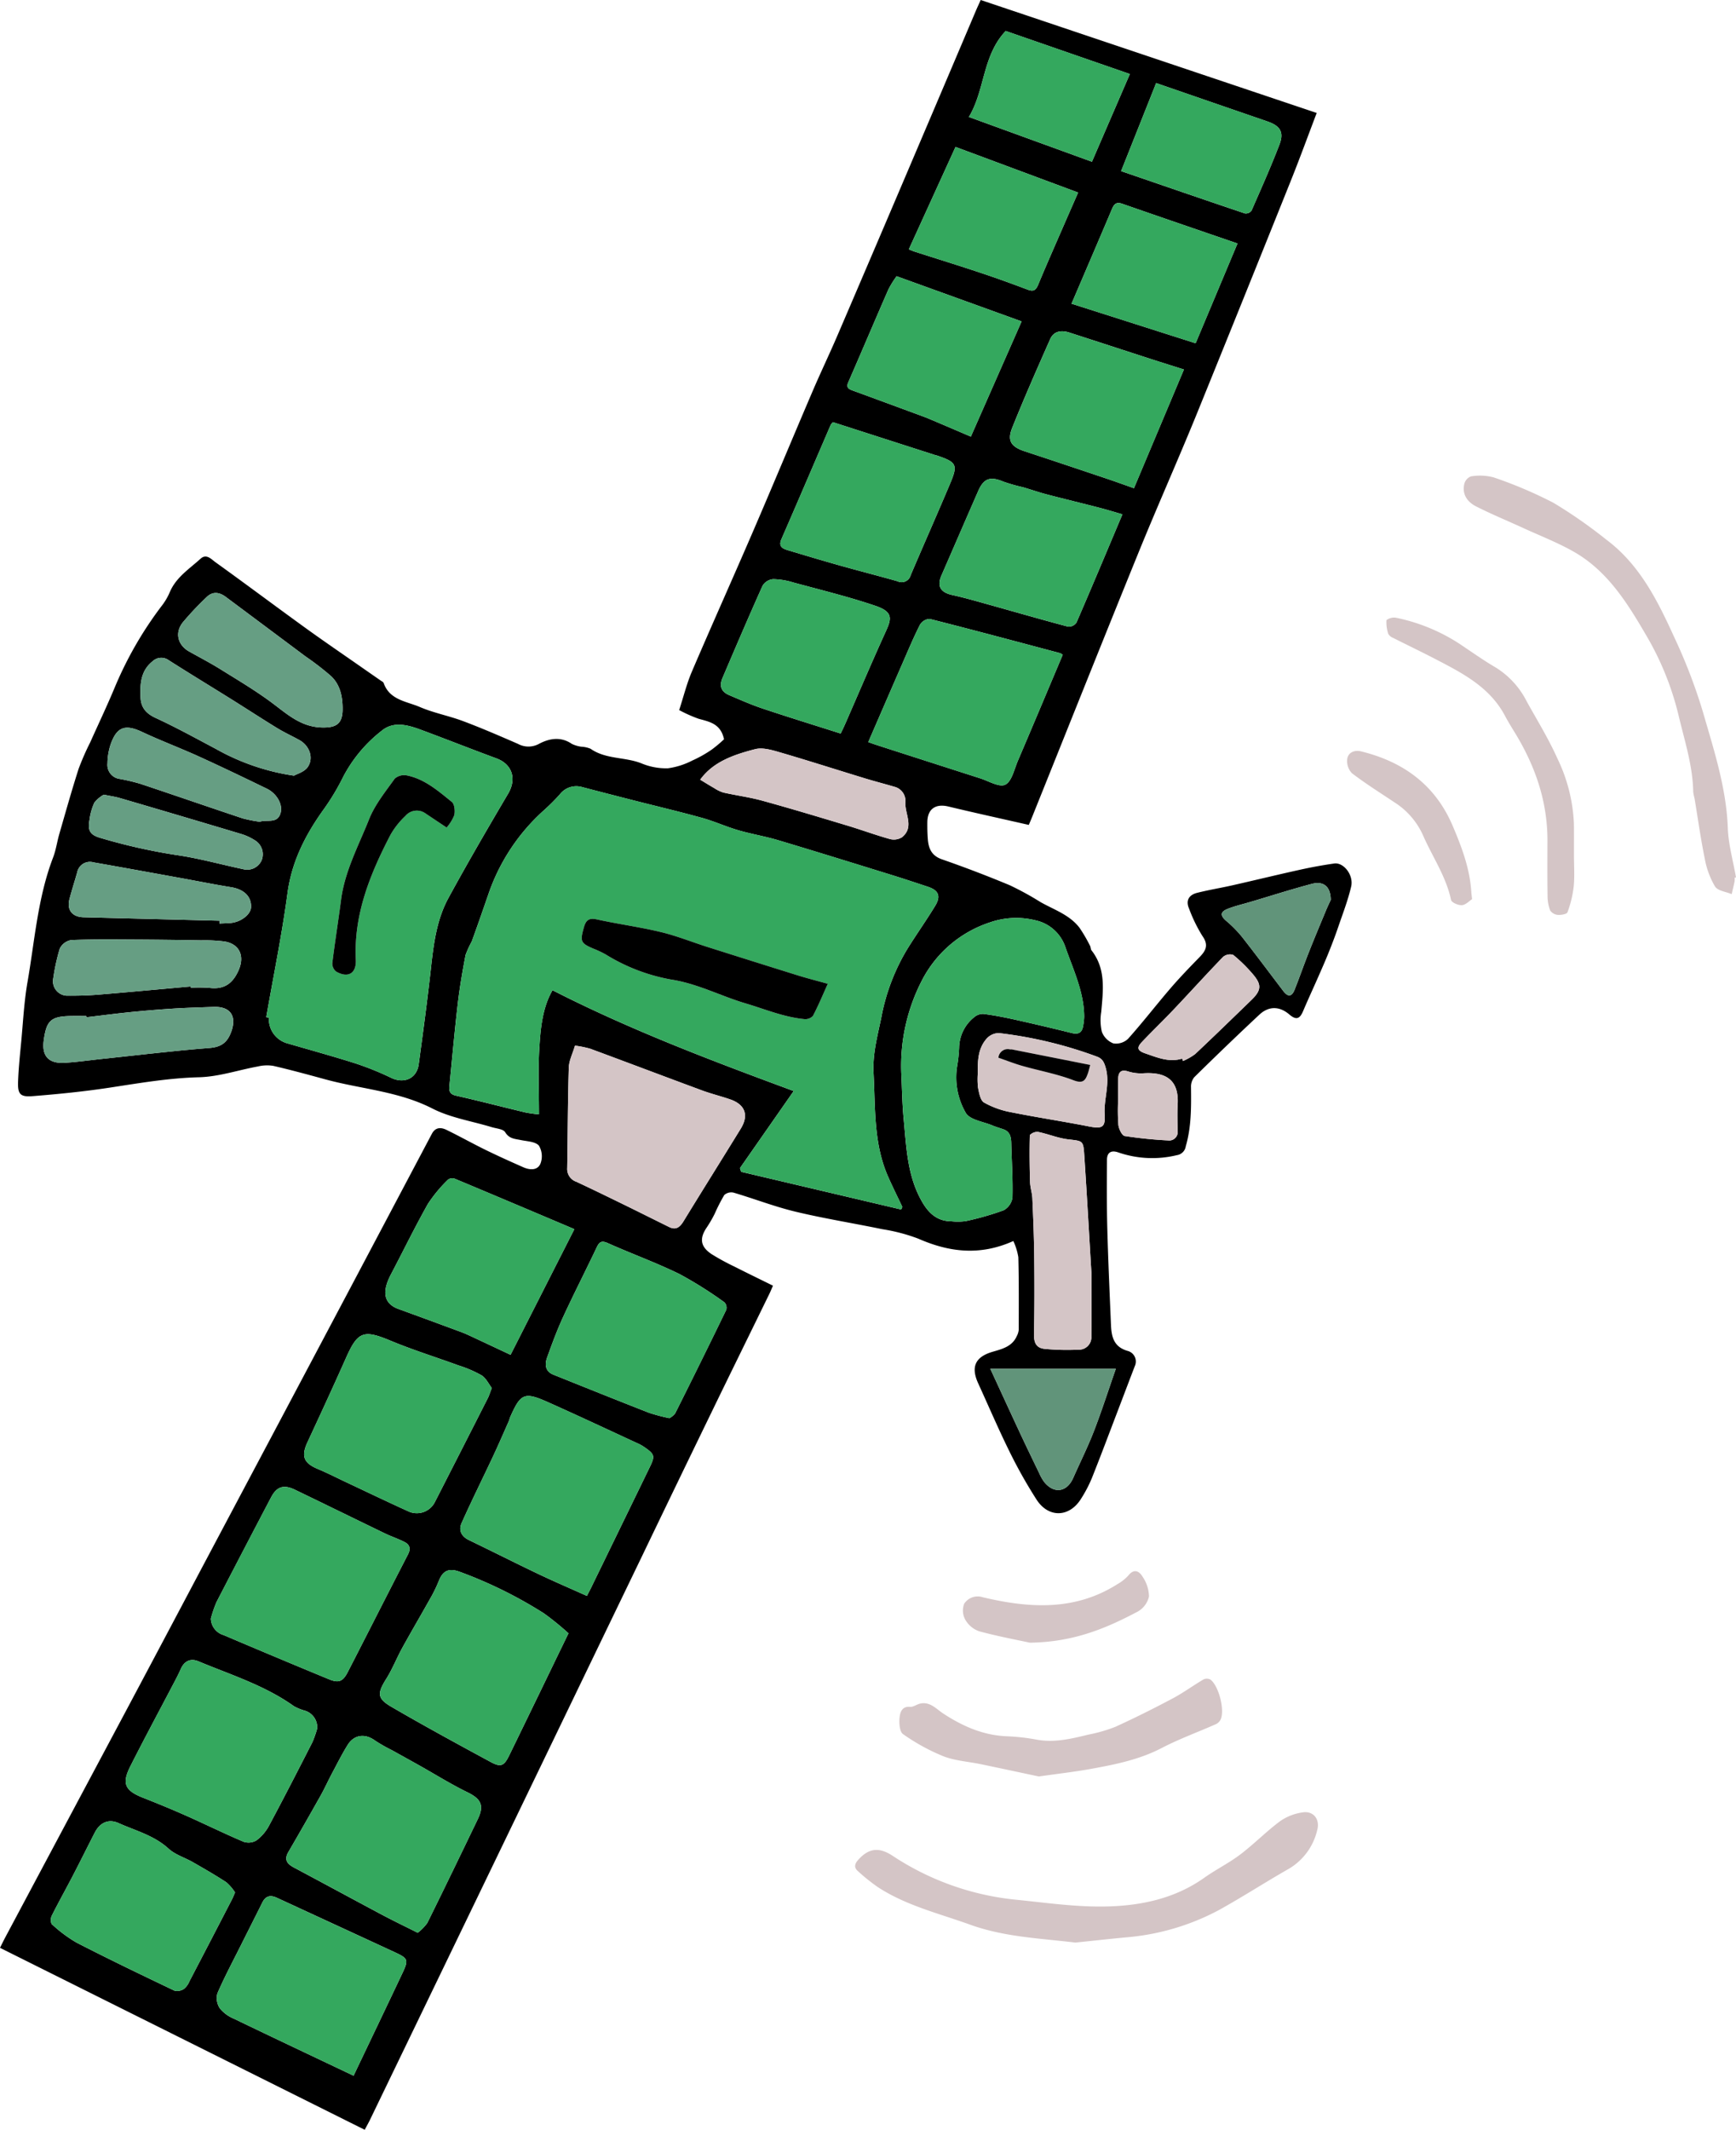 <svg id="Layer_1" data-name="Layer 1" xmlns="http://www.w3.org/2000/svg" viewBox="0 0 374.203 458.871">
  <defs>
    <style>
      .cls-1 {
        fill: #d4c5c6;
      }

      .cls-2 {
        fill: #34a85e;
      }

      .cls-3 {
        fill: #669e83;
      }

      .cls-4 {
        fill: #61947a;
      }
    </style>
  </defs>
  <title>d6f01137-7bbd-4afb-9c3b-78c4487e27b6</title>
  <path id="_Compound_Path_" data-name="&lt;Compound Path&gt;" d="M156.068,159.28c-0.719-3.374-3.134-3.765-5.479-4.417a29.987,29.987,0,0,1-4.189-1.871c0.941-2.889,1.625-5.688,2.743-8.3,4.344-10.148,8.874-20.217,13.245-30.353,4.309-9.992,8.487-20.04,12.77-30.043,1.737-4.058,3.653-8.04,5.394-12.1q8.814-20.528,17.559-41.087,6.14-14.4,12.252-28.808c0.286-.672.6-1.334,1.032-2.3l72.427,24.338c-1.879,4.933-3.629,9.743-5.534,14.492Q268.1,64.234,257.8,89.6c-4.019,9.837-8.356,19.545-12.361,29.388-7.71,18.949-15.284,37.953-22.917,56.933-0.243.6-.5,1.2-0.762,1.812-5.883-1.338-11.621-2.592-17.33-3.965-2.762-.664-4.5.52-4.538,3.359-0.015,1.207.005,2.418,0.1,3.621,0.153,2.04.789,3.614,3.044,4.4q7.4,2.573,14.634,5.589a64.606,64.606,0,0,1,6.631,3.634c2.923,1.648,6.251,2.727,8.386,5.517a32.319,32.319,0,0,1,2.339,4.024,6.267,6.267,0,0,0,.186.762c3.235,4.045,2.57,8.7,2.167,13.337a11.054,11.054,0,0,0,.131,4.3,4.327,4.327,0,0,0,2.471,2.493,3.749,3.749,0,0,0,3.17-.978c3.167-3.533,6.067-7.3,9.163-10.9,2-2.324,4.137-4.533,6.278-6.729,1.364-1.4,1.965-2.6.6-4.522a32.473,32.473,0,0,1-2.894-5.938c-0.759-1.74.017-2.929,1.719-3.36,2.525-.64,5.106-1.056,7.648-1.631,4.825-1.092,9.631-2.266,14.461-3.332,2.472-.546,4.969-1.01,7.475-1.365,2.026-.288,4.228,2.508,3.646,4.974-0.7,2.98-1.82,5.865-2.812,8.773-0.621,1.821-1.309,3.622-2.027,5.407s-1.5,3.558-2.28,5.327c-1.073,2.444-2.2,4.867-3.24,7.324-0.739,1.741-1.521,1.958-2.98.712-2.08-1.776-4.406-1.855-6.45.057q-7.112,6.649-14.046,13.488a3.219,3.219,0,0,0-.685,2.143c0.046,4.282.087,8.539-1.131,12.725a2.259,2.259,0,0,1-1.913,1.908,22.458,22.458,0,0,1-12.652-.6c-1.54-.528-2.409.035-2.417,1.608-0.028,4.935-.061,9.874.071,14.806,0.184,6.9.5,13.789,0.787,20.682,0.106,2.594.566,4.846,3.67,5.7a2.358,2.358,0,0,1,1.47,3.259c-1.25,3.248-2.477,6.5-3.72,9.754-1.838,4.806-3.637,9.628-5.547,14.4a28.589,28.589,0,0,1-2.329,4.436c-2.507,4.027-7,4.172-9.587.162a104.266,104.266,0,0,1-5.808-10.308c-2.393-4.845-4.521-9.821-6.769-14.738-1.628-3.561-.633-5.72,3.173-6.816,2.08-.6,4.188-1.142,5.167-3.4a3.558,3.558,0,0,0,.4-1.319c0.01-5.214.048-10.43-.085-15.641a13.5,13.5,0,0,0-1.075-3.486c-7.18,3.227-13.816,2.425-20.5-.513a38.733,38.733,0,0,0-7.743-2.034c-6.229-1.292-12.524-2.291-18.705-3.773-4.522-1.084-8.894-2.788-13.365-4.107a2.25,2.25,0,0,0-2,.519,38.592,38.592,0,0,0-2.063,4.032,26.9,26.9,0,0,1-1.691,2.924c-1.64,2.368-1.408,4.175,1.031,5.783a49.793,49.793,0,0,0,4.92,2.684c2.713,1.377,5.452,2.7,8.3,4.109-0.29.66-.505,1.2-0.761,1.727-4.143,8.481-8.31,16.951-12.433,25.442q-7.5,15.436-14.933,30.9-7.418,15.363-14.83,30.728t-14.83,30.728q-7.46,15.451-14.925,30.9-7.072,14.643-14.147,29.284c-0.287.594-.616,1.167-1.141,2.157L0,419.673c0.457-.907.794-1.613,1.161-2.3Q14.057,393.182,26.955,369q8.21-15.418,16.379-30.857,8.189-15.427,16.382-30.851,8-15.079,15.994-30.163Q84.4,260.714,93.084,244.3c0.771-1.46,1.964-1.442,3.164-.858,2.813,1.37,5.545,2.9,8.355,4.28,2.705,1.324,5.454,2.561,8.21,3.777,1.4,0.62,3.083.707,3.692-.811a4.447,4.447,0,0,0-.345-3.861c-0.771-.87-2.536-0.912-3.893-1.194-1.283-.266-2.5-0.257-3.371-1.686-0.427-.7-1.9-0.787-2.923-1.1-4.274-1.3-8.851-2.006-12.767-4.006-7.313-3.736-15.368-4.187-23.039-6.277-3.74-1.019-7.481-2.044-11.256-2.917a8.466,8.466,0,0,0-3.311.127c-4.241.774-8.451,2.219-12.7,2.327-6.551.167-12.913,1.274-19.337,2.25-5.482.833-11.015,1.382-16.545,1.823-2.685.214-3.222-.451-3.121-3.157,0.106-2.87.407-5.734,0.679-8.6,0.405-4.262.612-8.563,1.345-12.77,1.573-9.024,2.207-18.248,5.534-26.921,0.618-1.612.847-3.369,1.329-5.038,1.355-4.689,2.673-9.392,4.162-14.039a56.2,56.2,0,0,1,2.491-5.687c1.777-3.965,3.648-7.891,5.318-11.9A79.9,79.9,0,0,1,34.8,130.614a13.329,13.329,0,0,0,1.752-2.92c1.334-3.273,4.232-5.085,6.674-7.311,1.272-1.16,2.333.117,3.188,0.731,6.471,4.643,12.845,9.422,19.3,14.089,4.113,2.974,8.311,5.83,12.473,8.736,1.34,0.936,2.685,1.865,4.026,2.8a1.161,1.161,0,0,1,.467.37c1.269,3.73,4.948,3.987,7.822,5.223,2.993,1.286,6.271,1.893,9.332,3.043,3.991,1.5,7.909,3.2,11.821,4.9a4.7,4.7,0,0,0,4.534-.011c2.231-1.176,4.684-1.615,7.067.007a6.469,6.469,0,0,0,2.089.615,6.006,6.006,0,0,1,1.942.433c3.312,2.326,7.44,1.733,11.014,3.166a13.8,13.8,0,0,0,5.675,1.05,16.242,16.242,0,0,0,5.24-1.667,26.3,26.3,0,0,0,4.184-2.349A28.119,28.119,0,0,0,156.068,159.28ZM194.257,260.6l0.246-.557c-1.025-2.171-2.1-4.322-3.067-6.517-3.156-7.145-2.733-14.8-3.139-22.34-0.223-4.142.872-8.037,1.692-12.049a44.091,44.091,0,0,1,5.7-14.85c1.919-3.067,4.011-6.027,5.894-9.115,1.279-2.1.727-3.35-1.565-4.109-2.594-.859-5.186-1.727-7.8-2.534-8.17-2.526-16.335-5.067-24.529-7.512-2.815-.84-5.74-1.313-8.56-2.138-2.633-.769-5.157-1.923-7.8-2.657-4.76-1.323-9.573-2.454-14.362-3.676-3.818-.974-7.636-1.95-11.447-2.953a4.466,4.466,0,0,0-4.851,1.569,44.784,44.784,0,0,1-3.565,3.544A42.922,42.922,0,0,0,105.229,192.8c-1.166,3.355-2.325,6.712-3.541,10.049a21.106,21.106,0,0,0-1.33,2.9c-0.662,3.459-1.267,6.938-1.676,10.434-0.691,5.91-1.214,11.84-1.812,17.761-0.112,1.107.068,1.819,1.423,2.124,5.019,1.131,10,2.43,15.005,3.628a28.694,28.694,0,0,0,2.88.4c0-4.838-.206-9.4.058-13.943,0.261-4.493.673-9.039,2.862-12.8,16.935,8.645,34.521,15.266,51.985,21.719l-11.58,16.6,0.247,0.8ZM57.389,219.157l0.573,0.1a5.428,5.428,0,0,0,3.834,5.5c5.009,1.459,10.045,2.835,15.014,4.421a64.289,64.289,0,0,1,7.582,3.084c2.774,1.295,5.454.08,5.865-2.948,0.937-6.9,1.874-13.806,2.637-20.729,0.576-5.231,1.236-10.463,3.777-15.123,4.128-7.571,8.472-15.026,12.856-22.453,1.875-3.177.913-6.339-2.514-7.606-5.455-2.016-10.864-4.155-16.317-6.177-2.823-1.047-5.9-1.884-8.433.231a30.366,30.366,0,0,0-8.3,9.946,50.207,50.207,0,0,1-4.356,7.214c-3.854,5.412-6.734,11.093-7.64,17.861C60.765,201.415,58.943,210.268,57.389,219.157ZM194.268,231.07c0.165,3.346.2,6.7,0.523,10.036,0.583,6.1.763,12.3,3.981,17.852,1.46,2.519,3.31,4.173,6.337,4.186a13.1,13.1,0,0,0,3.011-.034,62.6,62.6,0,0,0,8.2-2.338,3.715,3.715,0,0,0,1.918-2.743c0.105-3.93-.162-7.87-0.261-11.806-0.032-1.286-.286-2.4-1.654-2.892-0.793-.286-1.612-0.507-2.387-0.835-1.992-.842-4.873-1.2-5.753-2.707a15.294,15.294,0,0,1-1.867-10.079,30.579,30.579,0,0,0,.429-3.975,8.583,8.583,0,0,1,3.3-6.616,2.87,2.87,0,0,1,1.958-.667c2.287,0.308,4.563.745,6.817,1.248q6.133,1.368,12.234,2.88c1.429,0.351,2.206-.119,2.422-1.547a12.789,12.789,0,0,0,.224-1.983c-0.039-5.363-2.359-10.111-4.066-15.029a8.76,8.76,0,0,0-6.487-5.744,17.166,17.166,0,0,0-9.849.491,25.337,25.337,0,0,0-14.6,12.521A40.079,40.079,0,0,0,194.268,231.07ZM45.451,348.742a3.812,3.812,0,0,0,2.731,3.54q11.337,4.824,22.727,9.525c2.116,0.872,3,.493,4.064-1.57C79.31,351.8,83.59,343.33,87.949,334.9c0.649-1.255.351-2.094-.74-2.657-1.36-.7-2.834-1.179-4.215-1.846-6.485-3.13-12.947-6.309-19.435-9.432-2.416-1.163-3.9-.677-5.121,1.642q-5.919,11.265-11.766,22.567A25.138,25.138,0,0,0,45.451,348.742Zm81.056-4.893c0.374-.727.686-1.31,0.975-1.9q6.282-12.9,12.56-25.807c1.184-2.429,1.1-2.8-1.16-4.357a8.236,8.236,0,0,0-1.218-.7c-6.475-2.988-12.93-6.021-19.441-8.929-5.242-2.342-5.982-1.99-8.319,3.321-0.08.181-.084,0.4-0.164,0.576-1.138,2.559-2.245,5.132-3.434,7.667-2.262,4.825-4.646,9.594-6.816,14.459-0.666,1.493-.072,2.843,1.57,3.634,4.966,2.39,9.882,4.884,14.857,7.255C119.341,340.7,122.83,342.194,126.507,343.849ZM90.038,416.43a10.185,10.185,0,0,0,2.072-2.117c3.675-7.427,7.277-14.89,10.874-22.355,1.443-2.995.7-4.373-2.268-5.821-3.532-1.723-6.88-3.822-10.313-5.749-1.981-1.112-3.973-2.205-5.957-3.312A34.222,34.222,0,0,1,80.812,375c-2.1-1.537-4.471-1.286-5.859.941-1.234,1.98-2.284,4.077-3.382,6.14-0.848,1.594-1.589,3.245-2.472,4.818q-3.427,6.1-6.948,12.146c-0.976,1.676-.229,2.563,1.23,3.34,6.377,3.394,12.726,6.843,19.1,10.236C84.834,413.866,87.235,415.019,90.038,416.43Zm32.5-64.519a58.522,58.522,0,0,0-5.319-4.318,94.657,94.657,0,0,0-18.136-8.944c-2.31-.848-3.638-0.273-4.523,2.043a30.483,30.483,0,0,1-1.942,3.925c-1.954,3.5-3.99,6.947-5.921,10.456-1.193,2.168-2.1,4.505-3.41,6.6-1.977,3.156-2.048,4.251,1.1,6.081,7.048,4.1,14.214,8,21.385,11.879,2.218,1.2,2.89.855,4.035-1.5q5.4-11.077,10.76-22.169C121.234,354.593,121.9,353.222,122.54,351.912ZM68.37,372.423A3.753,3.753,0,0,0,65.8,368.6a11.412,11.412,0,0,1-2.409-.964c-6.295-4.5-13.628-6.78-20.654-9.706-1.646-.685-3.011-0.057-3.766,1.663-0.375.855-.8,1.69-1.233,2.518-3.224,6.16-6.528,12.28-9.66,18.486-1.872,3.709-1.124,5.212,2.764,6.742,3.113,1.225,6.21,2.5,9.267,3.855,4.143,1.84,8.213,3.848,12.383,5.619a3.321,3.321,0,0,0,2.778-.284,9.593,9.593,0,0,0,2.7-3.139c3.191-5.957,6.278-11.972,9.354-17.99A22.872,22.872,0,0,0,68.37,372.423ZM123.939,225.29c-0.505,1.723-1.29,3.228-1.336,4.755-0.219,7.208-.219,14.423-0.341,21.635a2.9,2.9,0,0,0,1.959,2.934c3.46,1.61,6.889,3.287,10.318,4.963,3.239,1.582,6.46,3.2,9.693,4.792,1.465,0.721,2.314.053,3.09-1.215,4.088-6.678,8.253-13.309,12.354-19.979,1.774-2.885.946-5.179-2.251-6.292-2.021-.7-4.113-1.208-6.119-1.949-8.032-2.967-16.037-6.009-24.07-8.974A22.525,22.525,0,0,0,123.939,225.29Zm-17.927,73.766c-0.663-.856-1.234-2.119-2.214-2.737a25.811,25.811,0,0,0-4.946-2.124c-4.893-1.792-9.886-3.338-14.689-5.34-5.757-2.4-7.032-2.01-9.547,3.643-2.717,6.106-5.522,12.173-8.338,18.234-1.4,3.01-.829,4.488,2.215,5.764,2.154,0.9,4.237,1.973,6.353,2.966,4.474,2.1,8.928,4.248,13.434,6.28a4.364,4.364,0,0,0,5.412-2.019q5.752-11.24,11.471-22.5C105.425,300.71,105.59,300.144,106.012,299.056Zm81.147-139.168c0.774,0.272,1.269.458,1.772,0.62q11.16,3.595,22.324,7.177c1.838,0.587,4.161,2.007,5.435,1.376,1.4-.693,1.925-3.28,2.7-5.1,3.252-7.612,6.456-15.244,9.686-22.89a2.84,2.84,0,0,0-.579-0.346c-9.36-2.488-18.715-5-28.1-7.374a2.578,2.578,0,0,0-2.072,1.221c-1.339,2.614-2.476,5.333-3.653,8.029C192.185,148.292,189.72,153.989,187.159,159.888ZM76.214,447.225c3.568-7.48,7.034-14.711,10.464-21.959,1.438-3.038,1.328-3.3-1.673-4.685q-12.657-5.851-25.321-11.689c-1.424-.661-2.433-0.4-3.143,1.032-1.486,2.992-3,5.969-4.494,8.957-1.761,3.521-3.627,7-5.187,10.606a3.97,3.97,0,0,0,.539,3.24,7.7,7.7,0,0,0,3.01,2.209C58.908,439.031,67.439,443.057,76.214,447.225Zm68.074-141.669a3.894,3.894,0,0,0,1.246-1.031q5.576-11.123,11.014-22.315a1.7,1.7,0,0,0-.377-1.6,86.893,86.893,0,0,0-9.69-6.1c-5.038-2.462-10.339-4.383-15.467-6.67-1.337-.6-1.825-0.272-2.386.909-2.375,5-4.9,9.927-7.219,14.95-1.317,2.851-2.412,5.811-3.472,8.771-0.531,1.482-.447,2.992,1.334,3.708,6.876,2.764,13.754,5.525,20.656,8.224A40.14,40.14,0,0,0,144.288,305.556Zm-20.48-40.726c-8.7-3.68-17.254-7.307-25.827-10.886a1.568,1.568,0,0,0-1.412.221,30.949,30.949,0,0,0-4.313,5.191c-2.818,4.993-5.327,10.16-8,15.237-1.629,3.1-2.026,6.118,1.655,7.447,4.327,1.563,8.64,3.164,12.956,4.755,0.686,0.253,1.371.516,2.033,0.824,2.984,1.386,5.959,2.789,9.153,4.287ZM50.666,407.739a10.1,10.1,0,0,0-1.87-2.178c-2.346-1.541-4.788-2.938-7.224-4.336-1.74-1-3.807-1.606-5.242-2.919-3.13-2.864-7.116-3.867-10.791-5.514-2.182-.978-4.021-0.059-5.1,2.038-1.59,3.085-3.125,6.2-4.725,9.28-1.48,2.849-3.052,5.652-4.492,8.52a2.234,2.234,0,0,0-.106,1.892,29.466,29.466,0,0,0,5.4,4.035c6.981,3.584,14.057,6.986,21.141,10.366a2.617,2.617,0,0,0,2.042-.438,4.106,4.106,0,0,0,1.142-1.614q4.6-8.8,9.159-17.626C50.214,408.835,50.377,408.4,50.666,407.739ZM179.552,90.967a2.677,2.677,0,0,0-.469.532c-3.547,8.221-7.062,16.456-10.642,24.662-0.708,1.624.261,2.05,1.426,2.4,3.743,1.122,7.488,2.243,11.25,3.3,4.108,1.156,8.245,2.207,12.348,3.375a2.017,2.017,0,0,0,2.838-1.313c2.8-6.575,5.7-13.1,8.481-19.685,1.743-4.125,1.445-4.648-2.844-6.1-0.063-.021-0.134-0.017-0.2-0.037Zm62.392,19.847c-1.832-.525-3.418-1.016-5.025-1.431-3.751-.968-7.518-1.872-11.265-2.855-1.735-.455-3.434-1.047-5.156-1.552a38.638,38.638,0,0,1-4.214-1.2c-2.8-1.181-4.214-.749-5.418,2-2.66,6.06-5.28,12.138-7.928,18.2-1.017,2.331-.222,3.666,2.358,4.232,2.415,0.529,4.8,1.211,7.182,1.875,5.92,1.649,11.823,3.359,17.762,4.937a2.054,2.054,0,0,0,1.785-.855C235.348,126.5,238.574,118.8,241.944,110.814Zm13.255-31.2c-2.508-.8-4.848-1.527-7.18-2.281-5.839-1.889-11.672-3.8-17.513-5.679-1.708-.551-3.348-0.348-4.126,1.4-2.819,6.342-5.617,12.7-8.2,19.138-1.132,2.826-.192,4.1,2.772,5.068,5.9,1.932,11.789,3.914,17.677,5.891,1.882,0.632,3.747,1.315,5.8,2.038Zm-73.983,78.432c0.357-.762.681-1.415,0.973-2.082,2.921-6.672,5.768-13.378,8.789-20.005,1.23-2.7,1.522-4.141-2.293-5.435-5.81-1.97-11.8-3.422-17.725-5.035a15.469,15.469,0,0,0-4.324-.708,3.007,3.007,0,0,0-2.25,1.4c-2.965,6.584-5.8,13.228-8.638,19.869-0.763,1.784-.287,2.992,1.45,3.73,2.373,1.008,4.738,2.059,7.179,2.876C169.889,154.5,175.446,156.209,181.217,158.049Zm12.051-98.533a22,22,0,0,0-1.748,2.806c-2.92,6.675-5.76,13.384-8.674,20.061-0.483,1.106.066,1.436,0.916,1.747q7.51,2.752,15.013,5.525c1.054,0.391,2.09.833,3.125,1.272,2.441,1.035,4.878,2.082,7.373,3.149l10.938-24.825Zm2.633-5.79c0.421,0.166.833,0.356,1.262,0.493,4.755,1.526,9.526,3,14.265,4.58,3.391,1.129,6.755,2.346,10.1,3.613,1.24,0.47,1.765.123,2.253-1.052,1.767-4.257,3.637-8.472,5.475-12.7,1.057-2.432,2.127-4.859,3.139-7.17l-26.426-9.828Zm35.073,11.71,26.751,8.527,9.022-21.5c-8.454-2.9-16.671-5.708-24.871-8.563-1.187-.413-1.708.026-2.144,1.052C236.868,51.7,233.975,58.429,230.974,65.436ZM249.213,17.9L241.66,36.869c9.286,3.188,17.994,6.191,26.725,9.127a1.555,1.555,0,0,0,1.383-.609c2.069-4.713,4.168-9.419,6.015-14.22,1.037-2.7.179-4.044-2.571-4.993C265.376,23.47,257.538,20.773,249.213,17.9ZM216.781,6.674c-5.046,5.337-4.427,12.7-7.938,18.527l26.53,9.646,8.173-18.9Zm18.472,267.47c-0.474-7.915-.958-16.6-1.531-25.275-0.211-3.19-.327-3.012-3.512-3.394-2.185-.262-4.288-1.16-6.462-1.6a2.247,2.247,0,0,0-1.764.7c-0.088,3.364-.053,6.733.048,10.1,0.035,1.18.445,2.346,0.5,3.527,0.182,4.171.352,8.344,0.4,12.518,0.06,5.542.068,11.086-.05,16.626-0.041,1.92.443,3.1,2.344,3.283a50.889,50.889,0,0,0,7.224.166,2.672,2.672,0,0,0,2.8-2.825C235.269,283.624,235.253,279.275,235.253,274.144ZM73.849,152.7c0-2.631-.527-5.163-2.474-7.01a59.961,59.961,0,0,0-5.516-4.254q-8.587-6.42-17.185-12.825c-1.415-1.057-2.855-1.236-4.169.071a65.5,65.5,0,0,0-5.082,5.39c-1.8,2.245-1.123,4.913,1.335,6.291,2.278,1.277,4.6,2.485,6.814,3.864,3.745,2.332,7.559,4.59,11.087,7.224,3.3,2.461,6.23,5.186,10.772,5.291C72.495,156.813,73.876,155.937,73.849,152.7Zm77.081,15.292c1.061,0.639,2.033,1.249,3.031,1.816a7.651,7.651,0,0,0,1.969.953c2.805,0.63,5.676,1.006,8.442,1.768,6.121,1.686,12.2,3.522,18.282,5.351,3.068,0.923,6.079,2.039,9.164,2.9a3.336,3.336,0,0,0,2.611-.384c2.7-2.176.6-5,.729-7.524a3.137,3.137,0,0,0-2.368-3.356c-2.117-.622-4.255-1.172-6.365-1.816-6.139-1.873-12.252-3.837-18.414-5.632-1.69-.492-3.658-1.066-5.252-0.652C158.225,162.59,153.726,164.1,150.93,167.993ZM41.1,212.542l0.031,0.276a32.98,32.98,0,0,1,4.019.027c3.127,0.387,5-.9,6.269-3.767,1.349-3.041.284-5.682-3.041-6.232a34.2,34.2,0,0,0-5.011-.248c-4.666-.075-9.333-0.14-14-0.162s-9.362-.083-14.033.109a3.391,3.391,0,0,0-2.457,1.851,43.644,43.644,0,0,0-1.394,6.36,3.121,3.121,0,0,0,2.862,3.769c2.277,0.018,4.562-.035,6.83-0.221C27.82,213.76,34.458,213.135,41.1,212.542Zm172.37,82.381c2.254,4.879,4.307,9.358,6.392,13.821,1.35,2.889,2.74,5.758,4.129,8.628a9.926,9.926,0,0,0,1.074,1.911c2.12,2.648,4.908,2.242,6.278-.861,1.482-3.357,3.129-6.648,4.453-10.065,1.652-4.263,3.047-8.625,4.723-13.434h-27.05Zm-150.1-127.8c0.663-.389,2.244-0.812,2.951-1.837,1.366-1.981.389-4.622-1.773-5.824-1.579-.877-3.232-1.627-4.771-2.567-3.294-2.013-6.527-4.127-9.8-6.172-4.531-2.829-9.1-5.6-13.6-8.469a2.723,2.723,0,0,0-3.5.235c-2.563,2.038-2.72,4.927-2.575,7.843,0.1,2.1,1.173,3.4,3.221,4.343,4.43,2.037,8.709,4.409,13.025,6.69A48.6,48.6,0,0,0,63.372,167.123Zm147.409,64.043a16.4,16.4,0,0,0,.044,3.2c0.23,1.132.5,2.715,1.288,3.18a18.727,18.727,0,0,0,5.74,2.075c5.583,1.122,11.221,1.968,16.81,3.065,2.823,0.554,3.653.3,3.459-2.549-0.228-3.333,1.177-6.531.245-9.975-0.378-1.4-.781-2.074-1.9-2.5a91.125,91.125,0,0,0-21.164-5.078,3.585,3.585,0,0,0-2.616,1.189C210.828,225.865,210.721,228.516,210.781,231.166ZM18.626,219.176l-0.033-.273c-1.073,0-2.146-.015-3.218,0-4.394.07-5.359,0.927-5.947,5.256-0.45,3.316.994,5,4.384,4.83,2.6-.13,5.178-0.522,7.767-0.795,7.853-.825,15.7-1.783,23.565-2.4,2.568-.2,3.861-1.187,4.7-3.491,1.234-3.4-.181-5.5-3.851-5.358-2.875.108-5.753,0.181-8.623,0.362q-4.7.3-9.388,0.775C24.856,218.4,21.743,218.81,18.626,219.176Zm28.7-20.8-0.009.61c0.8-.04,1.606-0.057,2.405-0.125,2.2-.187,4.32-1.827,4.393-3.374,0.11-2.333-1.529-3.885-4.324-4.336-3.567-.577-7.111-1.291-10.666-1.936-6.316-1.144-12.631-2.3-18.953-3.408a2.791,2.791,0,0,0-3.533,2.156c-0.547,1.907-1.155,3.8-1.658,5.715-0.624,2.384.567,3.893,3.061,3.957Q32.688,198.007,47.331,198.374Zm8.654-21.323c1.623-.538,3.812.5,4.5-1.881,0.531-1.83-.815-4.2-2.954-5.241-4.879-2.366-9.767-4.717-14.7-6.96-4.022-1.828-8.172-3.38-12.169-5.259-3.633-1.708-5.452-1.165-6.8,2.644a13.362,13.362,0,0,0-.692,4.132,3.044,3.044,0,0,0,2.591,3.33,40.99,40.99,0,0,1,4.492,1.058c7.362,2.454,14.695,4.995,22.057,7.447A28.428,28.428,0,0,0,55.985,177.051ZM22.373,171.22a6.718,6.718,0,0,0-2.047,1.733,12.949,12.949,0,0,0-1.053,3.8c-0.409,2.3.238,3.185,2.454,3.805A123.941,123.941,0,0,0,37.873,184.2c4.871,0.686,9.648,2.036,14.475,3.054a3.413,3.413,0,0,0,4.039-1.878,3.508,3.508,0,0,0-1.491-4.354A11.737,11.737,0,0,0,52,179.69q-13.07-3.919-26.168-7.747C24.872,171.662,23.87,171.528,22.373,171.22Zm264.481,22.665c-0.034-2.877-1.561-4.117-4.1-3.443-4.394,1.164-8.728,2.552-13.087,3.845-1.668.5-3.377,0.885-4.993,1.515-1.671.651-1.682,1.451-.387,2.581a25.726,25.726,0,0,1,3.371,3.4c3.045,3.877,5.988,7.835,8.973,11.759,0.981,1.289,1.812,1.234,2.409-.258,1.063-2.659,2-5.369,3.052-8.032,1.2-3.041,2.469-6.058,3.725-9.079C286.193,195.264,286.63,194.375,286.854,193.885Zm-32.042,34.2L255,228.6a12.625,12.625,0,0,0,2.617-1.49c4.09-3.843,8.112-7.76,12.145-11.665,2.128-2.061,2.245-3.285.3-5.549a32.479,32.479,0,0,0-4.241-4.16,2.323,2.323,0,0,0-2.164.422c-3.567,3.677-7,7.484-10.524,11.2-2.292,2.419-4.7,4.727-6.99,7.149-1.213,1.283-.934,1.891.781,2.475C249.48,227.855,251.987,228.948,254.812,228.089Zm-13.795,9.123h-0.007a42.063,42.063,0,0,0,.063,5.2c0.108,0.861.777,2.254,1.368,2.352a92.654,92.654,0,0,0,9.331.948,1.836,1.836,0,0,0,2.064-2.137c-0.021-1.872-.09-3.749.016-5.615,0.29-5.1-2.313-7.006-7.3-6.715a9.2,9.2,0,0,1-3.307-.374c-1.568-.509-2.171.078-2.216,1.527C240.979,234,241.018,235.608,241.018,237.212Z"/>
  <path id="_Path_" data-name="&lt;Path&gt;" class="cls-1" d="M231.809,418.54c-7.764-.927-15.35-1.207-22.688-3.854-6.728-2.427-13.735-4.093-19.823-8.044a41.05,41.05,0,0,1-4.364-3.487c-0.87-.752-0.747-1.536.036-2.415,2.262-2.537,4.472-2.834,7.4-.92a58.725,58.725,0,0,0,26.595,9.484c6.383,0.638,12.8,1.578,19.179,1.467,7.578-.131,15.009-1.628,21.453-6.2,2.508-1.779,5.307-3.157,7.751-5.011,2.97-2.253,5.6-4.958,8.591-7.178a11.175,11.175,0,0,1,4.912-1.9c2.324-.336,3.729,1.569,3.073,3.856a13.129,13.129,0,0,1-6.135,8.319c-5.062,2.884-9.957,6.063-15.053,8.882a51.386,51.386,0,0,1-20.117,5.888C238.955,417.782,235.3,418.178,231.809,418.54Z"/>
  <path id="_Path_2" data-name="&lt;Path&gt;" class="cls-1" d="M373.908,189.107a4.032,4.032,0,0,1-.008.8c-0.191.919-.414,1.83-0.626,2.744-1.234-.524-3-0.712-3.587-1.643a17.985,17.985,0,0,1-2.207-5.948c-0.886-4.323-1.49-8.7-2.216-13.061a9.725,9.725,0,0,1-.283-1.373c-0.1-5.752-1.9-11.135-3.2-16.667a62.9,62.9,0,0,0-7.117-17.383c-3.976-6.813-8.239-13.586-15.357-17.66-3.47-1.986-7.244-3.442-10.891-5.116-3.4-1.563-6.877-2.989-10.216-4.68-2.211-1.119-3.057-2.935-2.54-4.934a2.338,2.338,0,0,1,1.42-1.547,11.616,11.616,0,0,1,4.856.21,92.592,92.592,0,0,1,12.925,5.488,103.923,103.923,0,0,1,11.343,7.9c7.2,5.354,11.075,13.125,14.657,20.988a117.325,117.325,0,0,1,6.187,16.08c2.36,8.212,5.068,16.374,5.388,25.081,0.131,3.572,1.152,7.112,1.768,10.667Z"/>
  <path id="_Path_3" data-name="&lt;Path&gt;" class="cls-1" d="M223.933,382.755c-3.571-.757-8.038-1.716-12.512-2.648-2.7-.563-5.552-0.726-8.083-1.714a43.533,43.533,0,0,1-8.689-4.768c-0.753-.518-0.874-2.422-0.735-3.627,0.116-1.009.472-2.41,2.249-2.244,0.7,0.066,1.446-.544,2.2-0.708,2.122-.462,3.453,1.16,4.936,2.133,4.2,2.754,8.615,4.7,13.719,4.914a44.533,44.533,0,0,1,6.366.711c3.885,0.73,7.576-.178,11.276-1.082a32.573,32.573,0,0,0,5.774-1.671c4.174-1.9,8.279-3.957,12.329-6.106,2.3-1.219,4.411-2.781,6.659-4.1a1.673,1.673,0,0,1,1.514.043c1.773,1.392,3.063,6.408,2.223,8.487a2.156,2.156,0,0,1-1,1.078c-3.906,1.735-7.952,3.192-11.733,5.161-4.852,2.528-10.073,3.563-15.336,4.519C231.738,381.74,228.348,382.122,223.933,382.755Z"/>
  <path id="_Path_4" data-name="&lt;Path&gt;" class="cls-1" d="M339.273,184.14c0,2.281.17,4.579-.05,6.839a24.149,24.149,0,0,1-1.344,5.58c-0.14.4-1.365,0.613-2.065,0.561a2.218,2.218,0,0,1-1.662-.943,8.678,8.678,0,0,1-.568-3.125c-0.061-3.958-.037-7.917-0.024-11.876,0.028-8.49-2.64-16.163-7.028-23.322-0.735-1.2-1.476-2.4-2.134-3.641-3.273-6.172-9.132-9.169-14.957-12.194-3.019-1.568-6.092-3.033-9.127-4.571a2.051,2.051,0,0,1-1.063-.874,7.818,7.818,0,0,1-.394-2.964,2.731,2.731,0,0,1,2.035-.517,39.584,39.584,0,0,1,13.5,5.483c2.68,1.776,5.3,3.661,8.073,5.274a18.275,18.275,0,0,1,6.665,7.349c2.246,4.029,4.674,7.984,6.555,12.18a35.486,35.486,0,0,1,3.58,14.118C339.291,179.712,339.271,181.926,339.273,184.14Z"/>
  <path id="_Path_5" data-name="&lt;Path&gt;" class="cls-1" d="M221.989,353.928c-2.6-.564-6.79-1.344-10.9-2.451a5.564,5.564,0,0,1-3-2.47,4.056,4.056,0,0,1-.247-3.485,3.484,3.484,0,0,1,4-1.382c9.984,2.365,19.867,3.014,29.065-2.849a9.355,9.355,0,0,0,2.339-1.866c1.241-1.554,2.361-.862,3.029.272a7.749,7.749,0,0,1,1.393,4.27,5,5,0,0,1-2.426,3.261C238.493,350.792,231.518,353.8,221.989,353.928Z"/>
  <path id="_Path_6" data-name="&lt;Path&gt;" class="cls-1" d="M317.311,193.729c-0.581.373-1.348,1.224-2.181,1.294-0.778.066-2.233-.569-2.348-1.115-1.068-5.079-4.029-9.307-6.05-13.946a16.272,16.272,0,0,0-6.08-7.047c-3.1-2.069-6.275-4.056-9.235-6.316a3.785,3.785,0,0,1-1.016-3.078c0.221-1.407,1.551-1.983,2.98-1.633,9.113,2.233,15.995,7.221,19.759,16.061,1.947,4.572,3.693,9.189,4.007,14.217C317.168,192.5,317.216,192.832,317.311,193.729Z"/>
  <path id="_Compound_Path_2" data-name="&lt;Compound Path&gt;" class="cls-2" d="M194.257,260.6l-34.5-8.135-0.247-.8,11.58-16.6c-17.464-6.453-35.051-13.074-51.985-21.719-2.189,3.758-2.6,8.3-2.862,12.8-0.264,4.538-.058,9.1-0.058,13.943a28.694,28.694,0,0,1-2.88-.4c-5-1.2-9.986-2.5-15.005-3.628-1.355-.305-1.535-1.017-1.423-2.124,0.6-5.921,1.121-11.851,1.812-17.761,0.409-3.5,1.014-6.975,1.676-10.434a21.106,21.106,0,0,1,1.33-2.9c1.216-3.337,2.375-6.694,3.541-10.049A42.922,42.922,0,0,1,117.106,174.7a44.784,44.784,0,0,0,3.565-3.544,4.466,4.466,0,0,1,4.851-1.569c3.811,1,7.629,1.979,11.447,2.953,4.788,1.222,9.6,2.353,14.362,3.676,2.641,0.734,5.165,1.888,7.8,2.657,2.821,0.824,5.745,1.3,8.56,2.138,8.194,2.445,16.36,4.986,24.529,7.512,2.61,0.807,5.2,1.675,7.8,2.534,2.292,0.759,2.844,2.012,1.565,4.109-1.883,3.088-3.975,6.048-5.894,9.115a44.091,44.091,0,0,0-5.7,14.85c-0.82,4.013-1.915,7.907-1.692,12.049,0.406,7.539-.018,15.194,3.139,22.34,0.97,2.2,2.042,4.346,3.067,6.517Zm-15.823-48.631c-2.413-.673-4.446-1.186-6.446-1.807q-9.749-3.028-19.478-6.124c-3.349-1.063-6.631-2.392-10.037-3.21-4.541-1.091-9.192-1.72-13.758-2.718-1.7-.372-2.4.065-2.855,1.707-0.841,3.021-.729,3.415,2.156,4.624a21.254,21.254,0,0,1,2.535,1.2,40.255,40.255,0,0,0,14.065,5.405c5.688,0.868,10.671,3.536,16.053,5.131,4.212,1.248,8.279,2.983,12.7,3.4a2.27,2.27,0,0,0,1.855-.67C176.363,216.738,177.3,214.466,178.434,211.967Z"/>
  <path id="_Compound_Path_3" data-name="&lt;Compound Path&gt;" class="cls-2" d="M57.389,219.157c1.553-8.889,3.376-17.742,4.573-26.679,0.906-6.768,3.786-12.449,7.64-17.861a50.207,50.207,0,0,0,4.356-7.214,30.366,30.366,0,0,1,8.3-9.946c2.533-2.116,5.61-1.278,8.433-.231,5.453,2.021,10.862,4.161,16.317,6.177,3.428,1.267,4.389,4.428,2.514,7.606-4.383,7.427-8.728,14.882-12.856,22.453-2.541,4.66-3.2,9.892-3.777,15.123-0.763,6.923-1.7,13.827-2.637,20.729-0.411,3.028-3.091,4.243-5.865,2.948a64.289,64.289,0,0,0-7.582-3.084c-4.969-1.586-10-2.961-15.014-4.421a5.428,5.428,0,0,1-3.834-5.5ZM96.271,178.3a9.354,9.354,0,0,0,1.651-2.671c0.194-.9.057-2.387-0.537-2.864-2.945-2.364-5.851-4.936-9.713-5.705a3.065,3.065,0,0,0-2.575.688c-2.012,2.819-4.283,5.61-5.543,8.777-2.26,5.682-5.24,11.149-6.037,17.361-0.584,4.556-1.327,9.091-1.888,13.649a2.218,2.218,0,0,0,.853,1.8c2.553,1.455,4.358.4,4.218-2.555-0.465-9.808,3.094-18.486,7.47-26.92a17.518,17.518,0,0,1,3.217-4.072,3.211,3.211,0,0,1,4.385-.5Z"/>
  <path id="_Path_7" data-name="&lt;Path&gt;" class="cls-2" d="M194.268,231.07a40.079,40.079,0,0,1,4.439-19.783,25.337,25.337,0,0,1,14.6-12.521,17.166,17.166,0,0,1,9.849-.491,8.76,8.76,0,0,1,6.487,5.744c1.707,4.918,4.027,9.666,4.066,15.029a12.789,12.789,0,0,1-.224,1.983c-0.216,1.428-.993,1.9-2.422,1.547q-6.1-1.5-12.234-2.88c-2.254-.5-4.53-0.94-6.817-1.248a2.87,2.87,0,0,0-1.958.667,8.583,8.583,0,0,0-3.3,6.616,30.579,30.579,0,0,1-.429,3.975,15.294,15.294,0,0,0,1.867,10.079c0.88,1.51,3.761,1.866,5.753,2.707,0.775,0.328,1.594.548,2.387,0.835,1.367,0.494,1.621,1.606,1.654,2.892,0.1,3.937.366,7.876,0.261,11.806a3.715,3.715,0,0,1-1.918,2.743,62.6,62.6,0,0,1-8.2,2.338,13.1,13.1,0,0,1-3.011.034c-3.026-.013-4.877-1.667-6.337-4.186-3.218-5.552-3.4-11.748-3.981-17.852C194.473,237.775,194.433,234.416,194.268,231.07Z"/>
  <path id="_Path_8" data-name="&lt;Path&gt;" class="cls-2" d="M45.451,348.742a25.138,25.138,0,0,1,1.222-3.564q5.824-11.314,11.766-22.567c1.218-2.319,2.705-2.805,5.121-1.642,6.488,3.123,12.95,6.3,19.435,9.432,1.381,0.666,2.855,1.144,4.215,1.846,1.091,0.563,1.389,1.4.74,2.657-4.36,8.427-8.639,16.9-12.977,25.334-1.061,2.063-1.948,2.442-4.064,1.57q-11.392-4.693-22.727-9.525A3.812,3.812,0,0,1,45.451,348.742Z"/>
  <path id="_Path_9" data-name="&lt;Path&gt;" class="cls-2" d="M126.507,343.849c-3.676-1.655-7.165-3.153-10.589-4.785-4.975-2.372-9.891-4.865-14.857-7.255-1.642-.79-2.236-2.141-1.57-3.634,2.17-4.865,4.554-9.634,6.816-14.459,1.189-2.535,2.3-5.108,3.434-7.667,0.08-.181.085-0.395,0.164-0.576,2.337-5.311,3.076-5.663,8.319-3.321,6.511,2.908,12.966,5.942,19.441,8.929a8.236,8.236,0,0,1,1.218.7c2.261,1.56,2.343,1.928,1.16,4.357q-6.286,12.9-12.56,25.807C127.193,342.539,126.88,343.122,126.507,343.849Z"/>
  <path id="_Path_10" data-name="&lt;Path&gt;" class="cls-2" d="M90.038,416.43c-2.8-1.412-5.2-2.564-7.553-3.814-6.378-3.393-12.727-6.842-19.1-10.236-1.459-.777-2.206-1.663-1.23-3.34q3.521-6.046,6.948-12.146c0.884-1.573,1.625-3.225,2.472-4.818,1.1-2.063,2.147-4.16,3.382-6.14,1.388-2.226,3.761-2.477,5.859-.941a34.222,34.222,0,0,0,3.634,2.08c1.984,1.107,3.976,2.2,5.957,3.312,3.433,1.927,6.781,4.026,10.313,5.749,2.968,1.448,3.711,2.826,2.268,5.821-3.6,7.465-7.2,14.928-10.874,22.355A10.185,10.185,0,0,1,90.038,416.43Z"/>
  <path id="_Path_11" data-name="&lt;Path&gt;" class="cls-2" d="M122.54,351.912c-0.637,1.31-1.305,2.681-1.971,4.053q-5.378,11.085-10.76,22.169c-1.145,2.351-1.817,2.7-4.035,1.5-7.171-3.883-14.336-7.781-21.385-11.879-3.147-1.83-3.076-2.925-1.1-6.081,1.309-2.09,2.217-4.427,3.41-6.6,1.931-3.509,3.967-6.96,5.921-10.456a30.483,30.483,0,0,0,1.942-3.925c0.885-2.316,2.213-2.89,4.523-2.043a94.657,94.657,0,0,1,18.136,8.944A58.522,58.522,0,0,1,122.54,351.912Z"/>
  <path id="_Path_12" data-name="&lt;Path&gt;" class="cls-2" d="M68.37,372.423a22.872,22.872,0,0,1-1.051,2.981c-3.076,6.018-6.163,12.032-9.354,17.99a9.593,9.593,0,0,1-2.7,3.139,3.321,3.321,0,0,1-2.778.284c-4.171-1.771-8.241-3.779-12.383-5.619-3.057-1.358-6.154-2.63-9.267-3.855-3.888-1.531-4.636-3.033-2.764-6.742,3.132-6.206,6.435-12.326,9.66-18.486,0.433-.828.858-1.663,1.233-2.518,0.755-1.721,2.12-2.348,3.766-1.663,7.026,2.925,14.359,5.206,20.654,9.706a11.412,11.412,0,0,0,2.409.964A3.753,3.753,0,0,1,68.37,372.423Z"/>
  <path id="_Path_13" data-name="&lt;Path&gt;" class="cls-1" d="M123.939,225.29a22.525,22.525,0,0,1,3.3.668c8.033,2.966,16.038,6.007,24.07,8.974,2.006,0.741,4.1,1.245,6.119,1.949,3.2,1.114,4.025,3.407,2.251,6.292-4.1,6.67-8.266,13.3-12.354,19.979-0.776,1.268-1.626,1.936-3.09,1.215-3.234-1.592-6.455-3.21-9.693-4.792-3.429-1.675-6.858-3.352-10.318-4.963a2.9,2.9,0,0,1-1.959-2.934c0.122-7.212.121-14.426,0.341-21.635C122.649,228.517,123.434,227.013,123.939,225.29Z"/>
  <path id="_Path_14" data-name="&lt;Path&gt;" class="cls-2" d="M106.012,299.056c-0.422,1.088-.587,1.654-0.85,2.171q-5.722,11.255-11.471,22.5a4.364,4.364,0,0,1-5.412,2.019c-4.506-2.032-8.959-4.179-13.434-6.28-2.116-.994-4.2-2.063-6.353-2.966-3.043-1.276-3.613-2.754-2.215-5.764,2.816-6.061,5.621-12.128,8.338-18.234,2.515-5.653,3.79-6.043,9.547-3.643,4.8,2,9.8,3.549,14.689,5.34a25.811,25.811,0,0,1,4.946,2.124C104.777,296.937,105.349,298.2,106.012,299.056Z"/>
  <path id="_Path_15" data-name="&lt;Path&gt;" class="cls-2" d="M187.159,159.888c2.562-5.9,5.026-11.6,7.511-17.284,1.177-2.7,2.314-5.414,3.653-8.029a2.578,2.578,0,0,1,2.072-1.221c9.388,2.377,18.743,4.886,28.1,7.374a2.84,2.84,0,0,1,.579.346c-3.23,7.646-6.434,15.278-9.686,22.89-0.776,1.817-1.3,4.4-2.7,5.1-1.275.631-3.6-.789-5.435-1.376q-11.169-3.565-22.324-7.177C188.428,160.346,187.933,160.16,187.159,159.888Z"/>
  <path id="_Path_16" data-name="&lt;Path&gt;" class="cls-2" d="M76.214,447.225c-8.775-4.168-17.306-8.194-25.8-12.288a7.7,7.7,0,0,1-3.01-2.209,3.97,3.97,0,0,1-.539-3.24c1.559-3.609,3.425-7.085,5.187-10.606,1.494-2.988,3.008-5.965,4.494-8.957,0.71-1.428,1.718-1.693,3.143-1.032Q72.334,414.759,85,420.581c3,1.387,3.111,1.646,1.673,4.685C83.248,432.514,79.781,439.744,76.214,447.225Z"/>
  <path id="_Path_17" data-name="&lt;Path&gt;" class="cls-2" d="M144.288,305.556a40.14,40.14,0,0,1-4.361-1.148c-6.9-2.7-13.78-5.46-20.656-8.224-1.781-.716-1.865-2.226-1.334-3.708,1.06-2.959,2.156-5.92,3.472-8.771,2.32-5.023,4.843-9.952,7.219-14.95,0.561-1.182,1.049-1.506,2.386-.909,5.128,2.287,10.429,4.207,15.467,6.67a86.893,86.893,0,0,1,9.69,6.1,1.7,1.7,0,0,1,.377,1.6q-5.429,11.2-11.014,22.315A3.894,3.894,0,0,1,144.288,305.556Z"/>
  <path id="_Path_18" data-name="&lt;Path&gt;" class="cls-2" d="M123.808,264.83l-13.752,27.077c-3.194-1.5-6.169-2.9-9.153-4.287-0.662-.308-1.347-0.571-2.033-0.824-4.316-1.592-8.63-3.192-12.956-4.755-3.681-1.33-3.285-4.35-1.655-7.447,2.671-5.077,5.18-10.244,8-15.237a30.949,30.949,0,0,1,4.313-5.191,1.568,1.568,0,0,1,1.412-.221C106.553,257.523,115.105,261.15,123.808,264.83Z"/>
  <path id="_Path_19" data-name="&lt;Path&gt;" class="cls-2" d="M50.666,407.739c-0.289.659-.451,1.1-0.664,1.506q-4.569,8.818-9.159,17.626a4.106,4.106,0,0,1-1.142,1.614,2.617,2.617,0,0,1-2.042.438c-7.083-3.38-14.159-6.782-21.141-10.366a29.466,29.466,0,0,1-5.4-4.035,2.234,2.234,0,0,1,.106-1.892c1.44-2.869,3.012-5.671,4.492-8.52,1.6-3.08,3.134-6.194,4.725-9.28,1.08-2.1,2.92-3.015,5.1-2.038,3.676,1.647,7.662,2.65,10.791,5.514,1.435,1.313,3.5,1.921,5.242,2.919,2.436,1.4,4.879,2.8,7.224,4.336A10.1,10.1,0,0,1,50.666,407.739Z"/>
  <path id="_Path_20" data-name="&lt;Path&gt;" class="cls-2" d="M179.552,90.967l22.191,7.138c0.063,0.02.134,0.016,0.2,0.037,4.289,1.449,4.588,1.972,2.844,6.1C202,110.82,199.1,117.349,196.3,123.924a2.017,2.017,0,0,1-2.838,1.313c-4.1-1.168-8.241-2.22-12.348-3.375-3.762-1.058-7.506-2.179-11.25-3.3-1.165-.349-2.134-0.776-1.426-2.4,3.58-8.206,7.095-16.441,10.642-24.662A2.677,2.677,0,0,1,179.552,90.967Z"/>
  <path id="_Path_21" data-name="&lt;Path&gt;" class="cls-2" d="M241.944,110.814c-3.371,7.983-6.6,15.686-9.919,23.345a2.054,2.054,0,0,1-1.785.855c-5.939-1.578-11.842-3.287-17.762-4.937-2.383-.664-4.767-1.346-7.182-1.875-2.58-.566-3.376-1.9-2.358-4.232,2.648-6.065,5.268-12.143,7.928-18.2,1.2-2.744,2.623-3.176,5.418-2a38.638,38.638,0,0,0,4.214,1.2c1.723,0.5,3.421,1.1,5.156,1.552,3.747,0.983,7.514,1.887,11.265,2.855C238.526,109.8,240.112,110.29,241.944,110.814Z"/>
  <path id="_Path_22" data-name="&lt;Path&gt;" class="cls-2" d="M255.2,79.616l-10.765,25.579c-2.055-.724-3.92-1.406-5.8-2.038-5.888-1.977-11.775-3.959-17.677-5.891-2.964-.97-3.9-2.242-2.772-5.068,2.58-6.441,5.378-12.8,8.2-19.138,0.778-1.751,2.418-1.953,4.126-1.4,5.841,1.884,11.674,3.791,17.513,5.679C250.351,78.09,252.691,78.82,255.2,79.616Z"/>
  <path id="_Path_23" data-name="&lt;Path&gt;" class="cls-2" d="M181.217,158.049c-5.771-1.839-11.328-3.55-16.84-5.394-2.441-.816-4.806-1.867-7.179-2.876-1.737-.738-2.213-1.946-1.45-3.73,2.838-6.641,5.673-13.285,8.638-19.869a3.007,3.007,0,0,1,2.25-1.4,15.469,15.469,0,0,1,4.324.708c5.928,1.613,11.915,3.065,17.725,5.035,3.815,1.294,3.523,2.735,2.293,5.435-3.021,6.627-5.867,13.333-8.789,20.005C181.9,156.634,181.574,157.287,181.217,158.049Z"/>
  <path id="_Path_24" data-name="&lt;Path&gt;" class="cls-2" d="M193.268,59.516l26.943,9.737L209.273,94.077c-2.5-1.067-4.932-2.114-7.373-3.149-1.035-.439-2.071-0.882-3.125-1.272q-7.5-2.779-15.013-5.525c-0.851-.312-1.4-0.641-0.916-1.747C185.76,75.706,188.6,69,191.52,62.322A22,22,0,0,1,193.268,59.516Z"/>
  <path id="_Path_25" data-name="&lt;Path&gt;" class="cls-2" d="M195.9,53.726l10.065-22.065,26.426,9.828c-1.012,2.31-2.082,4.737-3.139,7.17-1.838,4.228-3.708,8.443-5.475,12.7-0.488,1.176-1.013,1.522-2.253,1.052-3.342-1.267-6.706-2.484-10.1-3.613-4.738-1.577-9.51-3.053-14.265-4.58C196.734,54.082,196.322,53.892,195.9,53.726Z"/>
  <path id="_Path_26" data-name="&lt;Path&gt;" class="cls-2" d="M230.974,65.436c3-7.007,5.894-13.738,8.758-20.482,0.436-1.026.956-1.465,2.144-1.052,8.2,2.855,16.417,5.659,24.871,8.563l-9.022,21.5Z"/>
  <path id="_Path_27" data-name="&lt;Path&gt;" class="cls-2" d="M249.213,17.9c8.325,2.868,16.163,5.565,24,8.269,2.75,0.949,3.608,2.3,2.571,4.993-1.847,4.8-3.946,9.508-6.015,14.22a1.555,1.555,0,0,1-1.383.609c-8.731-2.936-17.439-5.939-26.725-9.127Z"/>
  <path id="_Path_28" data-name="&lt;Path&gt;" class="cls-2" d="M216.781,6.674l26.766,9.271-8.173,18.9L208.843,25.2C212.354,19.373,211.735,12.011,216.781,6.674Z"/>
  <path id="_Path_29" data-name="&lt;Path&gt;" class="cls-1" d="M235.253,274.144c0,5.131.016,9.479-.008,13.828a2.672,2.672,0,0,1-2.8,2.825,50.889,50.889,0,0,1-7.224-.166c-1.9-.184-2.385-1.363-2.344-3.283,0.118-5.54.11-11.085,0.05-16.626-0.045-4.174-.215-8.348-0.4-12.518-0.051-1.181-.461-2.348-0.5-3.527-0.1-3.365-.136-6.734-0.048-10.1a2.247,2.247,0,0,1,1.764-.7c2.175,0.44,4.277,1.338,6.462,1.6,3.185,0.382,3.3.2,3.512,3.394C234.294,257.547,234.779,266.229,235.253,274.144Z"/>
  <path id="_Path_30" data-name="&lt;Path&gt;" class="cls-3" d="M73.848,152.7c0.028,3.236-1.354,4.112-4.418,4.041-4.542-.1-7.476-2.83-10.772-5.291-3.527-2.634-7.342-4.892-11.087-7.224-2.215-1.379-4.536-2.587-6.814-3.864-2.459-1.378-3.131-4.046-1.335-6.291a65.5,65.5,0,0,1,5.082-5.39c1.314-1.306,2.753-1.128,4.169-.071q8.59,6.416,17.185,12.825a59.961,59.961,0,0,1,5.516,4.254C73.322,147.538,73.851,150.07,73.848,152.7Z"/>
  <path id="_Path_31" data-name="&lt;Path&gt;" class="cls-1" d="M150.93,167.993c2.8-3.9,7.295-5.4,11.829-6.58,1.594-.414,3.562.16,5.252,0.652,6.162,1.8,12.275,3.759,18.414,5.632,2.11,0.644,4.249,1.193,6.365,1.816a3.137,3.137,0,0,1,2.368,3.356c-0.13,2.528,1.976,5.348-.729,7.524a3.336,3.336,0,0,1-2.611.384c-3.084-.858-6.1-1.975-9.164-2.9-6.081-1.829-12.161-3.665-18.282-5.351-2.766-.762-5.637-1.137-8.442-1.768a7.651,7.651,0,0,1-1.969-.953C152.963,169.242,151.991,168.631,150.93,167.993Z"/>
  <path id="_Path_32" data-name="&lt;Path&gt;" class="cls-3" d="M41.1,212.542c-6.641.593-13.279,1.219-19.924,1.763-2.268.186-4.554,0.239-6.83,0.221a3.121,3.121,0,0,1-2.862-3.769,43.644,43.644,0,0,1,1.394-6.36,3.391,3.391,0,0,1,2.457-1.851c4.672-.192,9.355-0.131,14.033-0.109s9.334,0.087,14,.162a34.2,34.2,0,0,1,5.011.248c3.325,0.55,4.39,3.192,3.041,6.232-1.273,2.87-3.142,4.153-6.269,3.767a32.98,32.98,0,0,0-4.019-.027Z"/>
  <path id="_Path_33" data-name="&lt;Path&gt;" class="cls-4" d="M213.469,294.923h27.05c-1.676,4.808-3.071,9.171-4.723,13.434-1.324,3.417-2.971,6.708-4.453,10.065-1.37,3.1-4.158,3.51-6.278.861a9.926,9.926,0,0,1-1.074-1.911c-1.389-2.87-2.779-5.74-4.129-8.628C217.776,304.281,215.723,299.8,213.469,294.923Z"/>
  <path id="_Path_34" data-name="&lt;Path&gt;" class="cls-3" d="M63.372,167.123a48.6,48.6,0,0,1-16.828-5.758c-4.316-2.281-8.594-4.653-13.025-6.69-2.048-.942-3.116-2.246-3.221-4.343-0.146-2.916.012-5.806,2.575-7.843a2.723,2.723,0,0,1,3.5-.235c4.506,2.868,9.073,5.64,13.6,8.469,3.275,2.045,6.507,4.159,9.8,6.172,1.539,0.94,3.193,1.69,4.771,2.567,2.162,1.2,3.139,3.843,1.773,5.824C65.616,166.311,64.035,166.734,63.372,167.123Z"/>
  <path id="_Compound_Path_4" data-name="&lt;Compound Path&gt;" class="cls-1" d="M210.781,231.166c-0.06-2.65.047-5.3,1.9-7.392a3.585,3.585,0,0,1,2.616-1.189,91.125,91.125,0,0,1,21.164,5.078c1.122,0.43,1.525,1.107,1.9,2.5,0.932,3.444-.473,6.642-0.245,9.975,0.195,2.845-.635,3.1-3.459,2.549-5.589-1.1-11.227-1.943-16.81-3.065a18.727,18.727,0,0,1-5.74-2.075c-0.792-.465-1.058-2.048-1.288-3.18A16.4,16.4,0,0,1,210.781,231.166ZM235,229.453c-5.706-1.132-11.3-2.241-16.887-3.346-0.129-.025-0.269.012-0.4-0.005a2.015,2.015,0,0,0-2.5,1.792c1.815,0.626,3.466,1.281,5.166,1.764,3.684,1.047,7.5,1.737,11.053,3.1,2.139,0.82,2.569-.1,3.095-1.595C234.683,230.741,234.774,230.3,235,229.453Z"/>
  <path id="_Path_35" data-name="&lt;Path&gt;" class="cls-3" d="M18.626,219.176c3.117-.366,6.23-0.774,9.353-1.087s6.255-.577,9.388-0.775c2.871-.182,5.748-0.254,8.623-0.362,3.669-.138,5.085,1.954,3.851,5.358-0.836,2.3-2.128,3.291-4.7,3.491-7.87.613-15.712,1.571-23.565,2.4-2.589.272-5.171,0.664-7.767,0.795-3.39.17-4.835-1.514-4.384-4.83,0.588-4.329,1.553-5.185,5.947-5.256,1.073-.017,2.146,0,3.218,0Z"/>
  <path id="_Path_36" data-name="&lt;Path&gt;" class="cls-3" d="M47.331,198.374q-14.642-.37-29.285-0.741c-2.493-.064-3.685-1.573-3.061-3.957,0.5-1.918,1.111-3.808,1.658-5.715a2.791,2.791,0,0,1,3.533-2.156c6.322,1.111,12.637,2.264,18.953,3.408,3.556,0.644,7.1,1.359,10.666,1.936,2.795,0.452,4.434,2,4.324,4.336-0.073,1.547-2.193,3.187-4.393,3.374-0.8.068-1.6,0.085-2.405,0.125Z"/>
  <path id="_Path_37" data-name="&lt;Path&gt;" class="cls-3" d="M55.985,177.051a28.428,28.428,0,0,1-3.68-.729c-7.362-2.452-14.7-4.993-22.057-7.447a40.99,40.99,0,0,0-4.492-1.058,3.044,3.044,0,0,1-2.591-3.33,13.362,13.362,0,0,1,.692-4.132c1.353-3.809,3.171-4.353,6.8-2.644,4,1.879,8.146,3.431,12.169,5.259,4.936,2.243,9.824,4.594,14.7,6.96,2.139,1.037,3.485,3.411,2.954,5.241C59.8,177.554,57.608,176.513,55.985,177.051Z"/>
  <path id="_Path_38" data-name="&lt;Path&gt;" class="cls-3" d="M22.373,171.22c1.5,0.308,2.5.442,3.457,0.723Q38.923,175.785,52,179.69a11.737,11.737,0,0,1,2.9,1.332,3.508,3.508,0,0,1,1.491,4.354,3.413,3.413,0,0,1-4.039,1.878c-4.827-1.018-9.6-2.368-14.475-3.054a123.941,123.941,0,0,1-16.145-3.638c-2.217-.621-2.864-1.5-2.454-3.805a12.949,12.949,0,0,1,1.053-3.8A6.718,6.718,0,0,1,22.373,171.22Z"/>
  <path id="_Path_39" data-name="&lt;Path&gt;" class="cls-4" d="M286.854,193.885c-0.224.49-.661,1.379-1.04,2.292-1.256,3.02-2.522,6.037-3.725,9.079-1.054,2.663-1.99,5.373-3.052,8.032-0.6,1.492-1.428,1.547-2.409.258-2.985-3.924-5.928-7.882-8.973-11.759a25.726,25.726,0,0,0-3.371-3.4c-1.3-1.13-1.285-1.93.387-2.581,1.616-.629,3.325-1.019,4.993-1.515,4.359-1.294,8.694-2.682,13.087-3.845C285.293,189.769,286.82,191.008,286.854,193.885Z"/>
  <path id="_Path_40" data-name="&lt;Path&gt;" class="cls-1" d="M254.812,228.089c-2.826.86-5.332-.234-7.89-1.106-1.715-.584-1.994-1.192-0.781-2.475,2.289-2.422,4.7-4.73,6.99-7.149,3.524-3.72,6.957-7.527,10.524-11.2a2.323,2.323,0,0,1,2.164-.422,32.479,32.479,0,0,1,4.241,4.16c1.942,2.264,1.825,3.488-.3,5.549-4.032,3.9-8.054,7.821-12.145,11.665A12.625,12.625,0,0,1,255,228.6Z"/>
  <path id="_Path_41" data-name="&lt;Path&gt;" class="cls-1" d="M241.018,237.212c0-1.6-.039-3.209.012-4.811,0.046-1.448.649-2.036,2.216-1.527a9.2,9.2,0,0,0,3.307.374c4.988-.291,7.591,1.616,7.3,6.715-0.106,1.866-.037,3.743-0.016,5.615a1.836,1.836,0,0,1-2.064,2.137,92.654,92.654,0,0,1-9.331-.948c-0.591-.1-1.26-1.491-1.368-2.352a42.063,42.063,0,0,1-.063-5.2h0.007Z"/>
  <path id="_Path_42" data-name="&lt;Path&gt;" d="M178.434,211.967c-1.13,2.5-2.07,4.77-3.211,6.936a2.27,2.27,0,0,1-1.855.67c-4.422-.419-8.489-2.153-12.7-3.4-5.382-1.6-10.365-4.264-16.053-5.131a40.255,40.255,0,0,1-14.065-5.405,21.254,21.254,0,0,0-2.535-1.2c-2.884-1.209-3-1.6-2.156-4.624,0.457-1.642,1.153-2.079,2.855-1.707,4.567,1,9.217,1.627,13.758,2.718,3.406,0.818,6.688,2.147,10.037,3.21q9.731,3.088,19.478,6.124C173.988,210.781,176.021,211.295,178.434,211.967Z"/>
  <path id="_Path_43" data-name="&lt;Path&gt;" d="M96.271,178.3l-4.5-3.006a3.211,3.211,0,0,0-4.385.5,17.518,17.518,0,0,0-3.217,4.072c-4.377,8.434-7.936,17.112-7.47,26.92,0.14,2.951-1.665,4.01-4.218,2.555a2.218,2.218,0,0,1-.853-1.8c0.561-4.558,1.3-9.094,1.888-13.649,0.8-6.212,3.777-11.679,6.037-17.361,1.26-3.167,3.53-5.958,5.543-8.777a3.065,3.065,0,0,1,2.575-.688c3.862,0.769,6.768,3.341,9.713,5.705,0.594,0.477.731,1.961,0.537,2.864A9.354,9.354,0,0,1,96.271,178.3Z"/>
  <path id="_Path_44" data-name="&lt;Path&gt;" d="M235,229.453c-0.229.845-.321,1.288-0.469,1.71-0.525,1.491-.955,2.415-3.095,1.595-3.557-1.364-7.369-2.054-11.053-3.1-1.7-.483-3.352-1.138-5.166-1.764a2.015,2.015,0,0,1,2.5-1.792c0.131,0.017.272-.02,0.4,0.005C223.707,227.212,229.3,228.322,235,229.453Z"/>
</svg>
